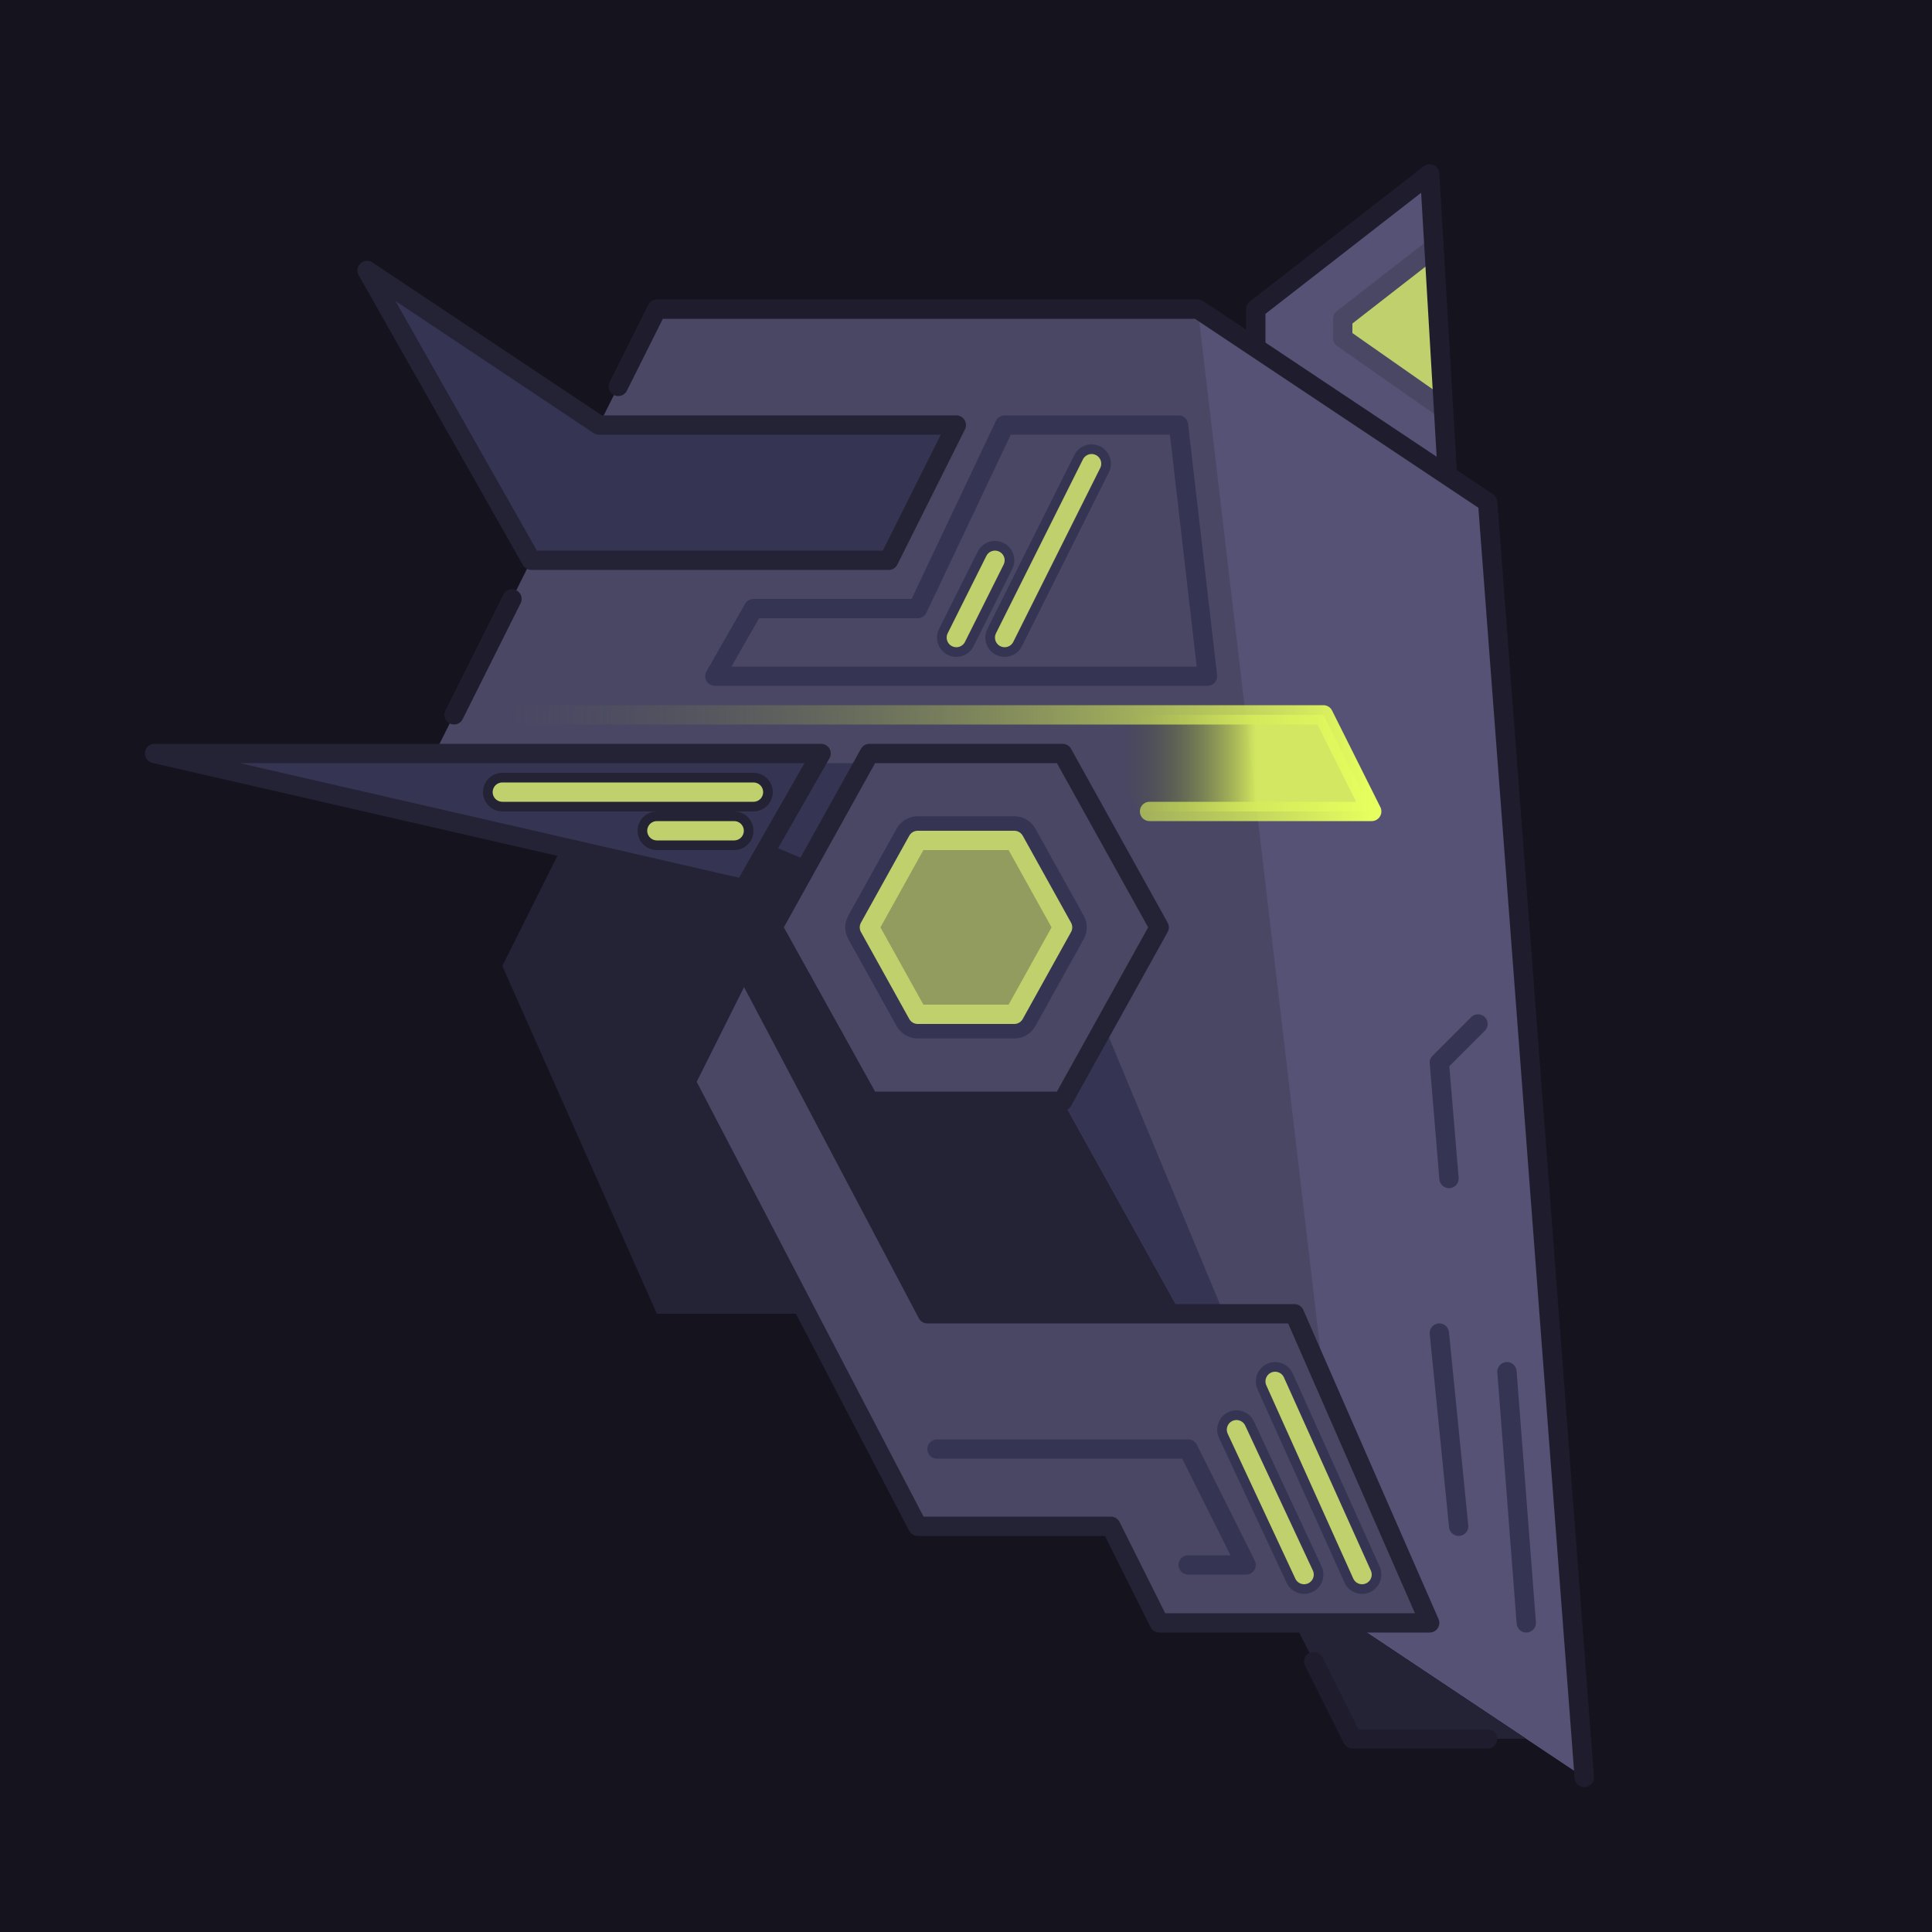 <svg width="100" height="100" viewBox="0 0 100 100" fill="none" xmlns="http://www.w3.org/2000/svg">
<rect width="100" height="100" fill="#14131E"/>
<path d="M75 26L74 9L65 16V20L75 26Z" fill="#555275"/>
<path d="M69.5 16L74 13L74.5 21L69.5 18V16Z" fill="#BFD06D"/>
<path d="M74 13L69.5 16.5V17.5L74.5 21" stroke="#494764" stroke-linecap="round" stroke-linejoin="round"/>
<path d="M75 26L74 9L65 16V20L75 26Z" stroke="#1F1D2D" stroke-linejoin="round"/>
<path d="M82 92L70 84L50 48L22 40L34 16H62L77 26L82 92Z" fill="#494764"/>
<path d="M50 48L21.5 39.5H51.5L70 84L50 48Z" fill="#353553"/>
<path d="M82 92L70 84L62 16L77 26L82 92Z" fill="#555275"/>
<path d="M82 92L77 26L62 16H34L32 20" stroke="#1F1D2D" stroke-linecap="round" stroke-linejoin="round"/>
<path d="M26.5 31L23.5 37" stroke="#1F1D2D" stroke-linecap="round" stroke-linejoin="round"/>
<path d="M50 48L70 84L79 90H70L59 68H34L26 50L31 40L50 48Z" fill="#242336"/>
<path d="M68 86L70 90H77" stroke="#1F1D2D" stroke-linecap="round" stroke-linejoin="round"/>
<path d="M35.5 56L38.5 50L48 68H67L74 84H60L57.5 79H47.5L35.5 56Z" fill="#494764"/>
<path d="M35.5 56L38.5 50L48 68H67L74 84H60L57.5 79H47.5L35.5 56Z" stroke="#242336" stroke-linejoin="round"/>
<path d="M48.5 75H61.5L64.5 81H61.5" stroke="#353553" stroke-linecap="round" stroke-linejoin="round"/>
<path d="M68.5 37H56L59 42H71L68.5 37Z" fill="url(#paint0_linear_63_138)" fill-opacity="0.86"/>
<path d="M26 37H68.5L71 42H59.5" stroke="url(#paint1_linear_63_138)" stroke-linecap="round" stroke-linejoin="round"/>
<path d="M45 39L55 39L60 48L55 57H45L40 48L45 39Z" fill="#494764"/>
<path d="M45 39L55 39L60 48L55 57H45L40 48L45 39Z" stroke="#242336" stroke-linejoin="round"/>
<path d="M47.5 43.5L52.5 43.5L55 48L52.5 52.5H47.5L45 48L47.5 43.5Z" stroke="#353553" stroke-width="2.5" stroke-linejoin="round"/>
<path d="M47.5 43.5L52.5 43.5L55 48L52.5 52.5H47.5L45 48L47.5 43.5Z" fill="#919C5E"/>
<path d="M47.5 43.5L52.5 43.5L55 48L52.5 52.5H47.5L45 48L47.5 43.5Z" stroke="#BFD06D" stroke-linejoin="round"/>
<path d="M8 39H42.5L38.5 46L8 39Z" fill="#353553"/>
<path d="M8 39H42.5L38.5 46L8 39Z" stroke="#242336" stroke-linejoin="round"/>
<path d="M76.5 53L74.5 55L75 61" stroke="#353553" stroke-linecap="round" stroke-linejoin="round"/>
<path d="M75.5 79L74.5 69" stroke="#353553" stroke-linecap="round" stroke-linejoin="round"/>
<path d="M79 84L78 71" stroke="#353553" stroke-linecap="round" stroke-linejoin="round"/>
<path d="M31 22L19 14L27.5 29H46L49.5 22H31Z" fill="#353553"/>
<path d="M31 22L19 14L27.5 29H46L49.5 22H31Z" stroke="#242336" stroke-linejoin="round"/>
<path d="M61 22H52L47.5 31.5H39L37 35H62.5L61 22Z" fill="#494764"/>
<path d="M61 22H52L47.5 31.5H39L37 35H62.5L61 22Z" stroke="#353553" stroke-linejoin="round"/>
<path d="M66 71.5L70.5 81.5" stroke="#353553" stroke-width="2" stroke-linecap="round" stroke-linejoin="round"/>
<path d="M64 74L67.5 81.5" stroke="#353553" stroke-width="2" stroke-linecap="round" stroke-linejoin="round"/>
<path d="M38 43H34M39 41H26" stroke="#242336" stroke-width="2" stroke-linecap="round" stroke-linejoin="round"/>
<path d="M51.5 29L49.5 33" stroke="#353553" stroke-width="2" stroke-linecap="round" stroke-linejoin="round"/>
<path d="M56.5 24L52 33" stroke="#353553" stroke-width="2" stroke-linecap="round" stroke-linejoin="round"/>
<path d="M66 71.5L70.5 81.5" stroke="#BFD06D" stroke-linecap="round" stroke-linejoin="round"/>
<path d="M64 74L67.5 81.5" stroke="#BFD06D" stroke-linecap="round" stroke-linejoin="round"/>
<path d="M38 43H34M39 41H26" stroke="#BFD06D" stroke-linecap="round" stroke-linejoin="round"/>
<path d="M51.5 29L49.5 33" stroke="#BFD06D" stroke-linecap="round" stroke-linejoin="round"/>
<path d="M56.5 24L52 33" stroke="#BFD06D" stroke-linecap="round" stroke-linejoin="round"/>
<defs>
<linearGradient id="paint0_linear_63_138" x1="65" y1="40" x2="58" y2="40" gradientUnits="userSpaceOnUse">
<stop stop-color="#E7FF5E"/>
<stop offset="1" stop-color="#444C22" stop-opacity="0"/>
</linearGradient>
<linearGradient id="paint1_linear_63_138" x1="26" y1="39.5" x2="71" y2="39.5" gradientUnits="userSpaceOnUse">
<stop stop-color="#616649" stop-opacity="0"/>
<stop offset="1" stop-color="#E7FF5E"/>
</linearGradient>
</defs>
</svg>
